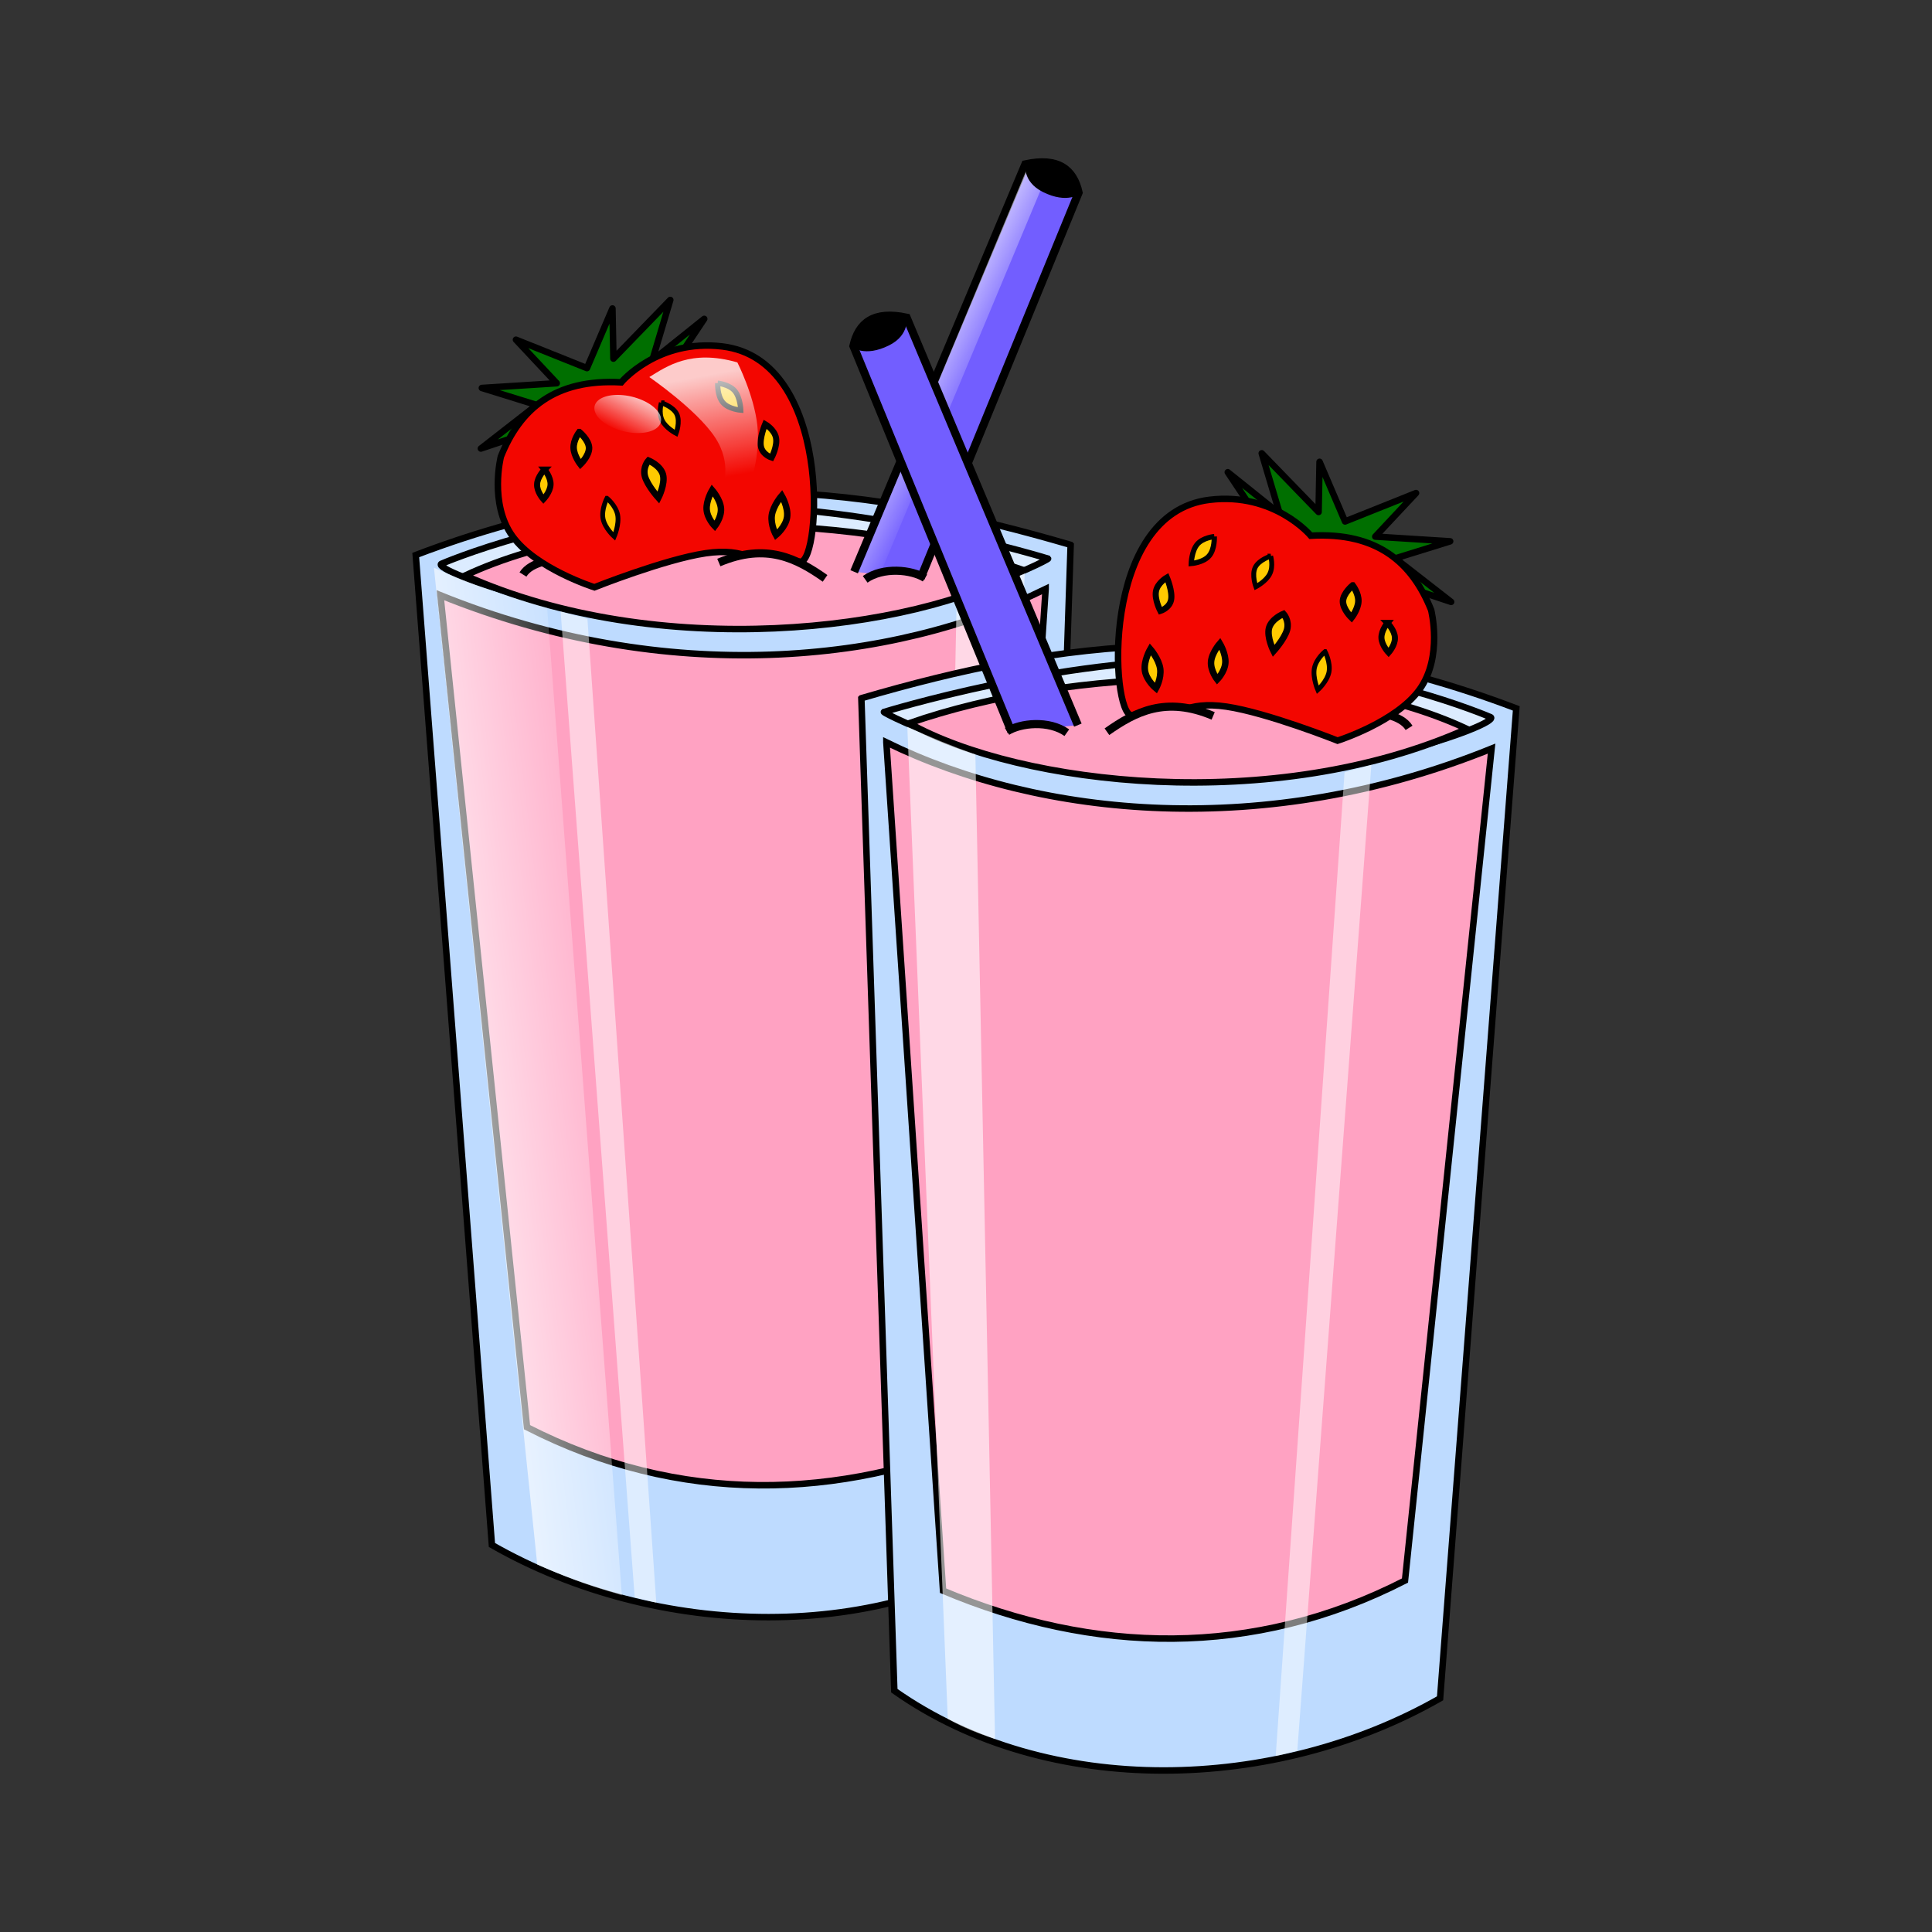 <svg:svg xmlns:dc="http://purl.org/dc/elements/1.1/" xmlns:ns1="http://inkscape.sourceforge.net/DTD/sodipodi-0.dtd" xmlns:ns2="http://www.w3.org/1999/xlink" xmlns:ns4="http://web.resource.org/cc/" xmlns:rdf="http://www.w3.org/1999/02/22-rdf-syntax-ns#" xmlns:svg="http://www.w3.org/2000/svg" height="673.235" id="svg2" version="1.0" viewBox="-139.453 -51.591 673.235 673.235" width="673.235" ns1:docbase="/home/seb/Desktop/streetart/open clipart" ns1:docname="smoothie.svg" ns1:version="0.32">
 <svg:rect x="-139.453" y="-51.591" width="673.235" height="673.235" fill="#333333" stroke="none"/>
 <svg:defs id="defs5">
  <svg:linearGradient id="linearGradient2193">
   <svg:stop id="stop2195" offset="0" stop-color="#fff" stop-opacity=".792" />
   <svg:stop id="stop2197" offset="1" stop-color="#fff" stop-opacity="0" />
  </svg:linearGradient>
  <svg:linearGradient gradientUnits="userSpaceOnUse" id="linearGradient2397" x1="1471.1" x2="1340.6" y1="631.72" y2="615.94" ns2:href="#linearGradient2193" />
  <svg:linearGradient gradientUnits="userSpaceOnUse" id="linearGradient2399" x1="1275.6" x2="1263.9" y1="190.45" y2="253.31" ns2:href="#linearGradient2193" />
  <svg:linearGradient gradientUnits="userSpaceOnUse" id="linearGradient2401" x1="1347.9" x2="1353.6" y1="224.2" y2="249.74" ns2:href="#linearGradient2193" />
  <svg:linearGradient gradientUnits="userSpaceOnUse" id="linearGradient2403" x1="1184.3" x2="1145" y1="192.28" y2="211.57" ns2:href="#linearGradient2193" />
 </svg:defs>
 <ns1:namedview bordercolor="#666666" borderopacity="1.0" id="base" pagecolor="#ffffff" />
 <svg:g id="g2337" transform="matrix(-.566 0 0 .566 846.61 -31.903)">
  <svg:path d="m1083 300.67l20.3 611.04c94.8 66.9 234.9 62.54 336 4.69l46.9-609.47c-157-59.81-283.4-41.33-403.2-6.26z" fill="#bedbff" fill-rule="evenodd" id="path2339" stroke="#000" stroke-width="4" ns1:nodetypes="ccccc" />
  <svg:path d="m1098.4 327.83l34.9 522.31c92.6 39.02 190.7 41.7 284.4-6.25l53.3-512.2c-139 56.3-277.6 42.68-372.6-3.86z" fill="#ffa2c2" fill-rule="evenodd" id="path2341" stroke="#000" stroke-width="4" ns1:nodetypes="ccccc" />
  <svg:path d="m1096.9 309.16c-0.5 0.65 76.7 40.61 176.7 42.07 104.6 1.52 202.8-34.73 196.9-38.85 0 0-76.5-33.19-170.3-35.15-93.7-1.95-203.3 31.93-203.3 31.93z" fill="#fff" fill-opacity=".466" fill-rule="evenodd" id="path2343" stroke="#000" stroke-width="4" ns1:nodetypes="cscsc" />
  <svg:path d="m1112.4 316.07c99-34.5 250.8-39.78 343.4 3.47-118.8 53.15-275.2 34.65-343.4-3.47z" fill="#ffa2c2" fill-rule="evenodd" id="path2345" stroke="#000" stroke-width="4" ns1:nodetypes="ccc" />
  <svg:path d="m1111.3 318.29c14.2 6.4 28.2 12.18 41.9 17.01l12.1 606.19c-9.9-3.31-19.7-7.07-29.1-12.47l-24.9-610.73z" fill="#fff" fill-opacity=".585" fill-rule="evenodd" id="path2347" ns1:nodetypes="ccccc" />
  <svg:path d="m1405.3 339.49c24.3-6.89 46.9-14.25 69.7-24.77l-63.6 613.71c-23.6 10.39-36.3 14.27-52.1 18.94l46-607.88z" fill="url(#linearGradient2397)" fill-rule="evenodd" id="path2349" ns1:nodetypes="ccccc" />
  <svg:path d="m1351.4 948.64l45.6-606.91-16.5 4.51-42.4 605.73 13.3-3.33z" fill="#fff" fill-opacity=".49" fill-rule="evenodd" id="path2351" ns1:nodetypes="ccccc" />
  <svg:path d="m1420.2 318.91c-5.2-8.3-18.5-8.57-28.1-12.46" fill="none" id="path2353" stroke="#000" stroke-width="5" ns1:nodetypes="cc" />
  <svg:g id="g2355">
   <svg:path d="m1337.7 205.24l-29.1-43.7 32 25.64-11.1-37.29 35 36.12 0.6-30.88 15.7 36.71 43.7-17.48-25.1 26.8 46.1 2.91-33.8 10.49 34.4 26.8-108.4-36.12z" fill="#006f00" fill-rule="evenodd" id="path2357" stroke="#000" stroke-linejoin="round" stroke-width="4" />
   <svg:path d="m1249.2 311.02c-12.4-0.4-19.8-124.31 48.2-132.5 39.9-4.81 62.3 22.09 62.3 22.09 41-2.27 62.4 16.54 74.1 45.74 0 0 7.3 28.78-7.1 48.9-14.4 20.11-50.5 31.54-50.5 31.54s-43.2-17.2-68.4-20.95-33.1 6.55-33.1 6.55l-25.5-1.37z" fill="#f30600" fill-rule="evenodd" id="path2359" stroke="#000" stroke-width="4" ns1:nodetypes="csccscscc" />
   <svg:g fill="#ffca00" fill-rule="evenodd" id="g2361" stroke="#000">
    <svg:path d="m1342.9 248.76s-7.3 2.93-8.9 8.65c-1.5 5.71 2.8 14.21 2.8 14.21s6.7-7.42 8.3-13.14c1.5-5.71-2.2-9.72-2.2-9.72z" id="path2363" stroke-width="4" ns1:nodetypes="cscsc" />
    <svg:path d="m1385.5 231.24s-5.8 4.72-6 9.67c-0.1 4.96 5.3 10.14 5.3 10.14s4-5.08 4.2-10.04c0.2-4.95-3.5-9.77-3.5-9.77z" id="path2365" stroke-width="4" ns1:nodetypes="cscsc" />
    <svg:path d="m1406.9 254.31s-3.9 4.7-3.7 9.27 4.4 9.01 4.4 9.01 4.1-4.57 3.9-9.14c-0.1-4.57-4.6-9.14-4.6-9.14z" id="path2367" stroke-width="3.714" ns1:nodetypes="cscsc" />
    <svg:path d="m1368.5 271.98s-5.4 4.34-6.6 10.22c-1.1 5.89 2.1 13.32 2.1 13.32s5.7-5.06 6.9-10.94c1.1-5.89-2.4-12.6-2.4-12.6z" id="path2369" stroke-width="2.943" ns1:nodetypes="cscsc" />
    <svg:path d="m1300.3 201.15s0.4 7.74-3.2 11.89c-3.5 4.14-11 4.7-11 4.7s0.2-7.7 3.7-11.85c3.5-4.14 10.5-4.74 10.5-4.74z" id="path2371" stroke-width="3.226" ns1:nodetypes="cscsc" />
    <svg:path d="m1335 213.22s1.8 6.09-0.5 10.79c-2.2 4.7-8.6 8.01-8.6 8.01s-2.7-7.19-0.4-11.89 9.5-6.91 9.5-6.91z" id="path2373" stroke-width="2.992" ns1:nodetypes="cscsc" />
    <svg:path d="m1303.7 267.03s-5 5.72-5.4 11.24 3.8 10.85 3.8 10.85 4.6-4.7 5-10.22-3.4-11.87-3.4-11.87z" id="path2375" stroke-width="4" ns1:nodetypes="cscsc" />
    <svg:path d="m1260.9 270.43s5.2 6 6.1 12.04c0.8 6.03-2.6 12.1-2.6 12.1s-5.9-4.85-6.8-10.88c-0.9-6.04 3.3-13.26 3.3-13.26z" id="path2377" stroke-width="4" ns1:nodetypes="cscsc" />
    <svg:path d="m1271.1 226.36s3.6 8.57 2.6 13.71-6.6 6.86-6.6 6.86-3.7-7.05-2.7-12.19 6.7-8.38 6.7-8.38z" id="path2379" stroke-width="3.741" ns1:nodetypes="cscsc" />
   </svg:g>
   <svg:g id="g2381">
    <svg:path d="m1342.4 197.36c-10.6-6.5-25.5-17.28-54.2-9.03 0 0-10.2 19.95-12.3 38.69-2 18.73 4.6 37.02 4.6 37.02l17.1 1.8s-6.8-14.67 4.5-31.6 40.3-36.88 40.3-36.88z" fill="url(#linearGradient2399)" fill-rule="evenodd" id="path2383" ns1:nodetypes="ccsccsc" />
    <svg:path d="m1343.7 227.21a20.963 10.953 0 1 1 -0.1 0.02" fill="url(#linearGradient2401)" id="path2385" transform="matrix(.972 -.236 .236 .972 -13.668 308.16)" ns1:cx="1351.9949" ns1:cy="237.27492" ns1:end="10.585473" ns1:open="true" ns1:rx="20.962624" ns1:ry="10.953444" ns1:start="4.3066449" ns1:type="arc" />
   </svg:g>
   <svg:path d="m1216.3 317.23l-105.4-250.85c-20.3-4.372-29.6 3.184-32.8 17.408l97.3 237.53" fill="#725eff" fill-rule="evenodd" id="path2387" stroke="#000" stroke-width="5" ns1:nodetypes="cccc" />
   <svg:path d="m1109.6 68.431l-8.7 12.447 99 236.82h13.7l-104-249.27z" fill="url(#linearGradient2403)" fill-rule="evenodd" id="path2389" ns1:nodetypes="ccccc" />
   <svg:path d="m1110.3 65.682s-13.2-3.628-21.4 0.946-11.4 17.349-11.4 17.349 7.4 6.423 22.3-0.974c12.9-6.408 10.5-17.321 10.5-17.321z" fill-rule="evenodd" id="path2391" stroke="#000" stroke-width="1px" ns1:nodetypes="cscsc" />
  </svg:g>
  <svg:path d="m1299.6 311.55c-29.3-12.39-48.1-2.42-65.4 9.75" fill="#ffa2c2" fill-rule="evenodd" id="path2393" stroke="#000" stroke-width="5" ns1:nodetypes="cc" />
  <svg:path d="m1209.5 321.89c-11-7.81-28.6-6.03-36.8-0.81" fill="#ffa2c2" fill-rule="evenodd" id="path2395" stroke="#000" stroke-width="5" ns1:nodetypes="cc" />
 </svg:g>
 <svg:g id="g2306" transform="matrix(.566 0 0 .566 -452.28 21.535)">
  <svg:path d="m1083 300.67l20.3 611.04c94.8 66.9 234.9 62.54 336 4.69l46.9-609.47c-157-59.81-283.4-41.33-403.2-6.26z" fill="#bedbff" fill-rule="evenodd" id="path1308" stroke="#000" stroke-width="4" ns1:nodetypes="ccccc" />
  <svg:path d="m1098.4 327.83l34.9 522.31c92.6 39.02 190.7 41.7 284.4-6.25l53.3-512.2c-139 56.3-277.6 42.68-372.6-3.86z" fill="#ffa2c2" fill-rule="evenodd" id="path1310" stroke="#000" stroke-width="4" ns1:nodetypes="ccccc" />
  <svg:path d="m1096.9 309.16c-0.5 0.65 76.7 40.61 176.7 42.07 104.6 1.52 202.8-34.73 196.9-38.85 0 0-76.5-33.19-170.3-35.15-93.7-1.95-203.3 31.93-203.3 31.93z" fill="#fff" fill-opacity=".466" fill-rule="evenodd" id="path2185" stroke="#000" stroke-width="4" ns1:nodetypes="cscsc" />
  <svg:path d="m1112.4 316.07c99-34.5 250.8-39.78 343.4 3.47-118.8 53.15-275.2 34.65-343.4-3.47z" fill="#ffa2c2" fill-rule="evenodd" id="path2187" stroke="#000" stroke-width="4" ns1:nodetypes="ccc" />
  <svg:path d="m1111.3 318.29c14.2 6.4 28.2 12.18 41.9 17.01l12.1 606.19c-9.9-3.31-19.7-7.07-29.1-12.47l-24.9-610.73z" fill="#fff" fill-opacity=".585" fill-rule="evenodd" id="path2189" ns1:nodetypes="ccccc" />
  <svg:path d="m1405.3 339.49c24.3-6.89 46.9-14.25 69.7-24.77l-63.6 613.71c-23.6 10.39-36.3 14.27-52.1 18.94l46-607.88z" fill="url(#linearGradient2397)" fill-rule="evenodd" id="path2191" ns1:nodetypes="ccccc" />
  <svg:path d="m1351.4 948.64l45.6-606.91-16.5 4.51-42.4 605.73 13.3-3.33z" fill="#fff" fill-opacity=".49" fill-rule="evenodd" id="path2201" ns1:nodetypes="ccccc" />
  <svg:path d="m1420.2 318.91c-5.2-8.3-18.5-8.57-28.1-12.46" fill="none" id="path2281" stroke="#000" stroke-width="5" ns1:nodetypes="cc" />
  <svg:g id="g2262">
   <svg:path d="m1337.7 205.24l-29.1-43.7 32 25.64-11.1-37.29 35 36.12 0.6-30.88 15.7 36.71 43.7-17.48-25.1 26.8 46.1 2.91-33.8 10.49 34.4 26.8-108.4-36.12z" fill="#006f00" fill-rule="evenodd" id="path2207" stroke="#000" stroke-linejoin="round" stroke-width="4" />
   <svg:path d="m1249.2 311.02c-12.4-0.4-19.8-124.31 48.2-132.5 39.9-4.81 62.3 22.09 62.3 22.09 41-2.27 62.4 16.54 74.1 45.74 0 0 7.3 28.78-7.1 48.9-14.4 20.11-50.5 31.54-50.5 31.54s-43.2-17.2-68.4-20.95-33.1 6.55-33.1 6.55l-25.5-1.37z" fill="#f30600" fill-rule="evenodd" id="path2203" stroke="#000" stroke-width="4" ns1:nodetypes="csccscscc" />
   <svg:g fill="#ffca00" fill-rule="evenodd" id="g2247" stroke="#000">
    <svg:path d="m1342.9 248.76s-7.3 2.93-8.9 8.65c-1.5 5.71 2.8 14.21 2.8 14.21s6.7-7.42 8.3-13.14c1.5-5.71-2.2-9.72-2.2-9.72z" id="path2229" stroke-width="4" ns1:nodetypes="cscsc" />
    <svg:path d="m1385.5 231.24s-5.8 4.72-6 9.67c-0.1 4.96 5.3 10.14 5.3 10.14s4-5.08 4.2-10.04c0.2-4.95-3.5-9.77-3.5-9.77z" id="path2231" stroke-width="4" ns1:nodetypes="cscsc" />
    <svg:path d="m1406.9 254.31s-3.9 4.7-3.7 9.27 4.4 9.01 4.4 9.01 4.1-4.57 3.9-9.14c-0.1-4.57-4.6-9.14-4.6-9.14z" id="path2233" stroke-width="3.714" ns1:nodetypes="cscsc" />
    <svg:path d="m1368.5 271.98s-5.4 4.34-6.6 10.22c-1.1 5.89 2.1 13.32 2.1 13.32s5.7-5.06 6.9-10.94c1.1-5.89-2.4-12.6-2.4-12.6z" id="path2235" stroke-width="2.943" ns1:nodetypes="cscsc" />
    <svg:path d="m1300.3 201.15s0.4 7.74-3.2 11.89c-3.5 4.14-11 4.7-11 4.7s0.2-7.7 3.7-11.85c3.5-4.14 10.5-4.74 10.5-4.74z" id="path2237" stroke-width="3.226" ns1:nodetypes="cscsc" />
    <svg:path d="m1335 213.22s1.8 6.09-0.5 10.79c-2.2 4.7-8.6 8.01-8.6 8.01s-2.7-7.19-0.4-11.89 9.5-6.91 9.5-6.91z" id="path2239" stroke-width="2.992" ns1:nodetypes="cscsc" />
    <svg:path d="m1303.7 267.03s-5 5.72-5.4 11.24 3.8 10.85 3.8 10.85 4.6-4.7 5-10.22-3.4-11.87-3.4-11.87z" id="path2241" stroke-width="4" ns1:nodetypes="cscsc" />
    <svg:path d="m1260.9 270.43s5.2 6 6.1 12.04c0.8 6.03-2.6 12.1-2.6 12.1s-5.9-4.85-6.8-10.88c-0.9-6.04 3.3-13.26 3.3-13.26z" id="path2243" stroke-width="4" ns1:nodetypes="cscsc" />
    <svg:path d="m1271.1 226.36s3.6 8.57 2.6 13.71-6.6 6.86-6.6 6.86-3.7-7.05-2.7-12.19 6.7-8.38 6.7-8.38z" id="path2245" stroke-width="3.741" ns1:nodetypes="cscsc" />
   </svg:g>
   <svg:g id="g2258">
    <svg:path d="m1342.4 197.36c-10.6-6.5-25.5-17.28-54.2-9.03 0 0-10.2 19.95-12.3 38.69-2 18.73 4.6 37.02 4.6 37.02l17.1 1.8s-6.8-14.67 4.5-31.6 40.3-36.88 40.3-36.88z" fill="url(#linearGradient2399)" fill-rule="evenodd" id="path2209" ns1:nodetypes="ccsccsc" />
    <svg:path d="m1343.7 227.21a20.963 10.953 0 1 1 -0.1 0.02" fill="url(#linearGradient2401)" id="path2219" transform="matrix(.972 -.236 .236 .972 -13.668 308.16)" ns1:cx="1351.9949" ns1:cy="237.27492" ns1:end="10.585473" ns1:open="true" ns1:rx="20.962624" ns1:ry="10.953444" ns1:start="4.3066449" ns1:type="arc" />
   </svg:g>
   <svg:path d="m1216.3 317.23l-105.4-250.85c-20.3-4.372-29.6 3.184-32.8 17.408l97.3 237.53" fill="#725eff" fill-rule="evenodd" id="path2285" stroke="#000" stroke-width="5" ns1:nodetypes="cccc" />
   <svg:path d="m1109.6 68.431l-8.7 12.447 99 236.82h13.7l-104-249.27z" fill="url(#linearGradient2403)" fill-rule="evenodd" id="path2289" ns1:nodetypes="ccccc" />
   <svg:path d="m1110.3 65.682s-13.2-3.628-21.4 0.946-11.4 17.349-11.4 17.349 7.4 6.423 22.3-0.974c12.9-6.408 10.5-17.321 10.5-17.321z" fill-rule="evenodd" id="path2287" stroke="#000" stroke-width="1px" ns1:nodetypes="cscsc" />
  </svg:g>
  <svg:path d="m1299.6 311.55c-29.3-12.39-48.1-2.42-65.4 9.75" fill="#ffa2c2" fill-rule="evenodd" id="path2279" stroke="#000" stroke-width="5" ns1:nodetypes="cc" />
  <svg:path d="m1209.5 321.89c-11-7.81-28.6-6.03-36.8-0.81" fill="#ffa2c2" fill-rule="evenodd" id="path2299" stroke="#000" stroke-width="5" ns1:nodetypes="cc" />
 </svg:g>
</svg:svg>